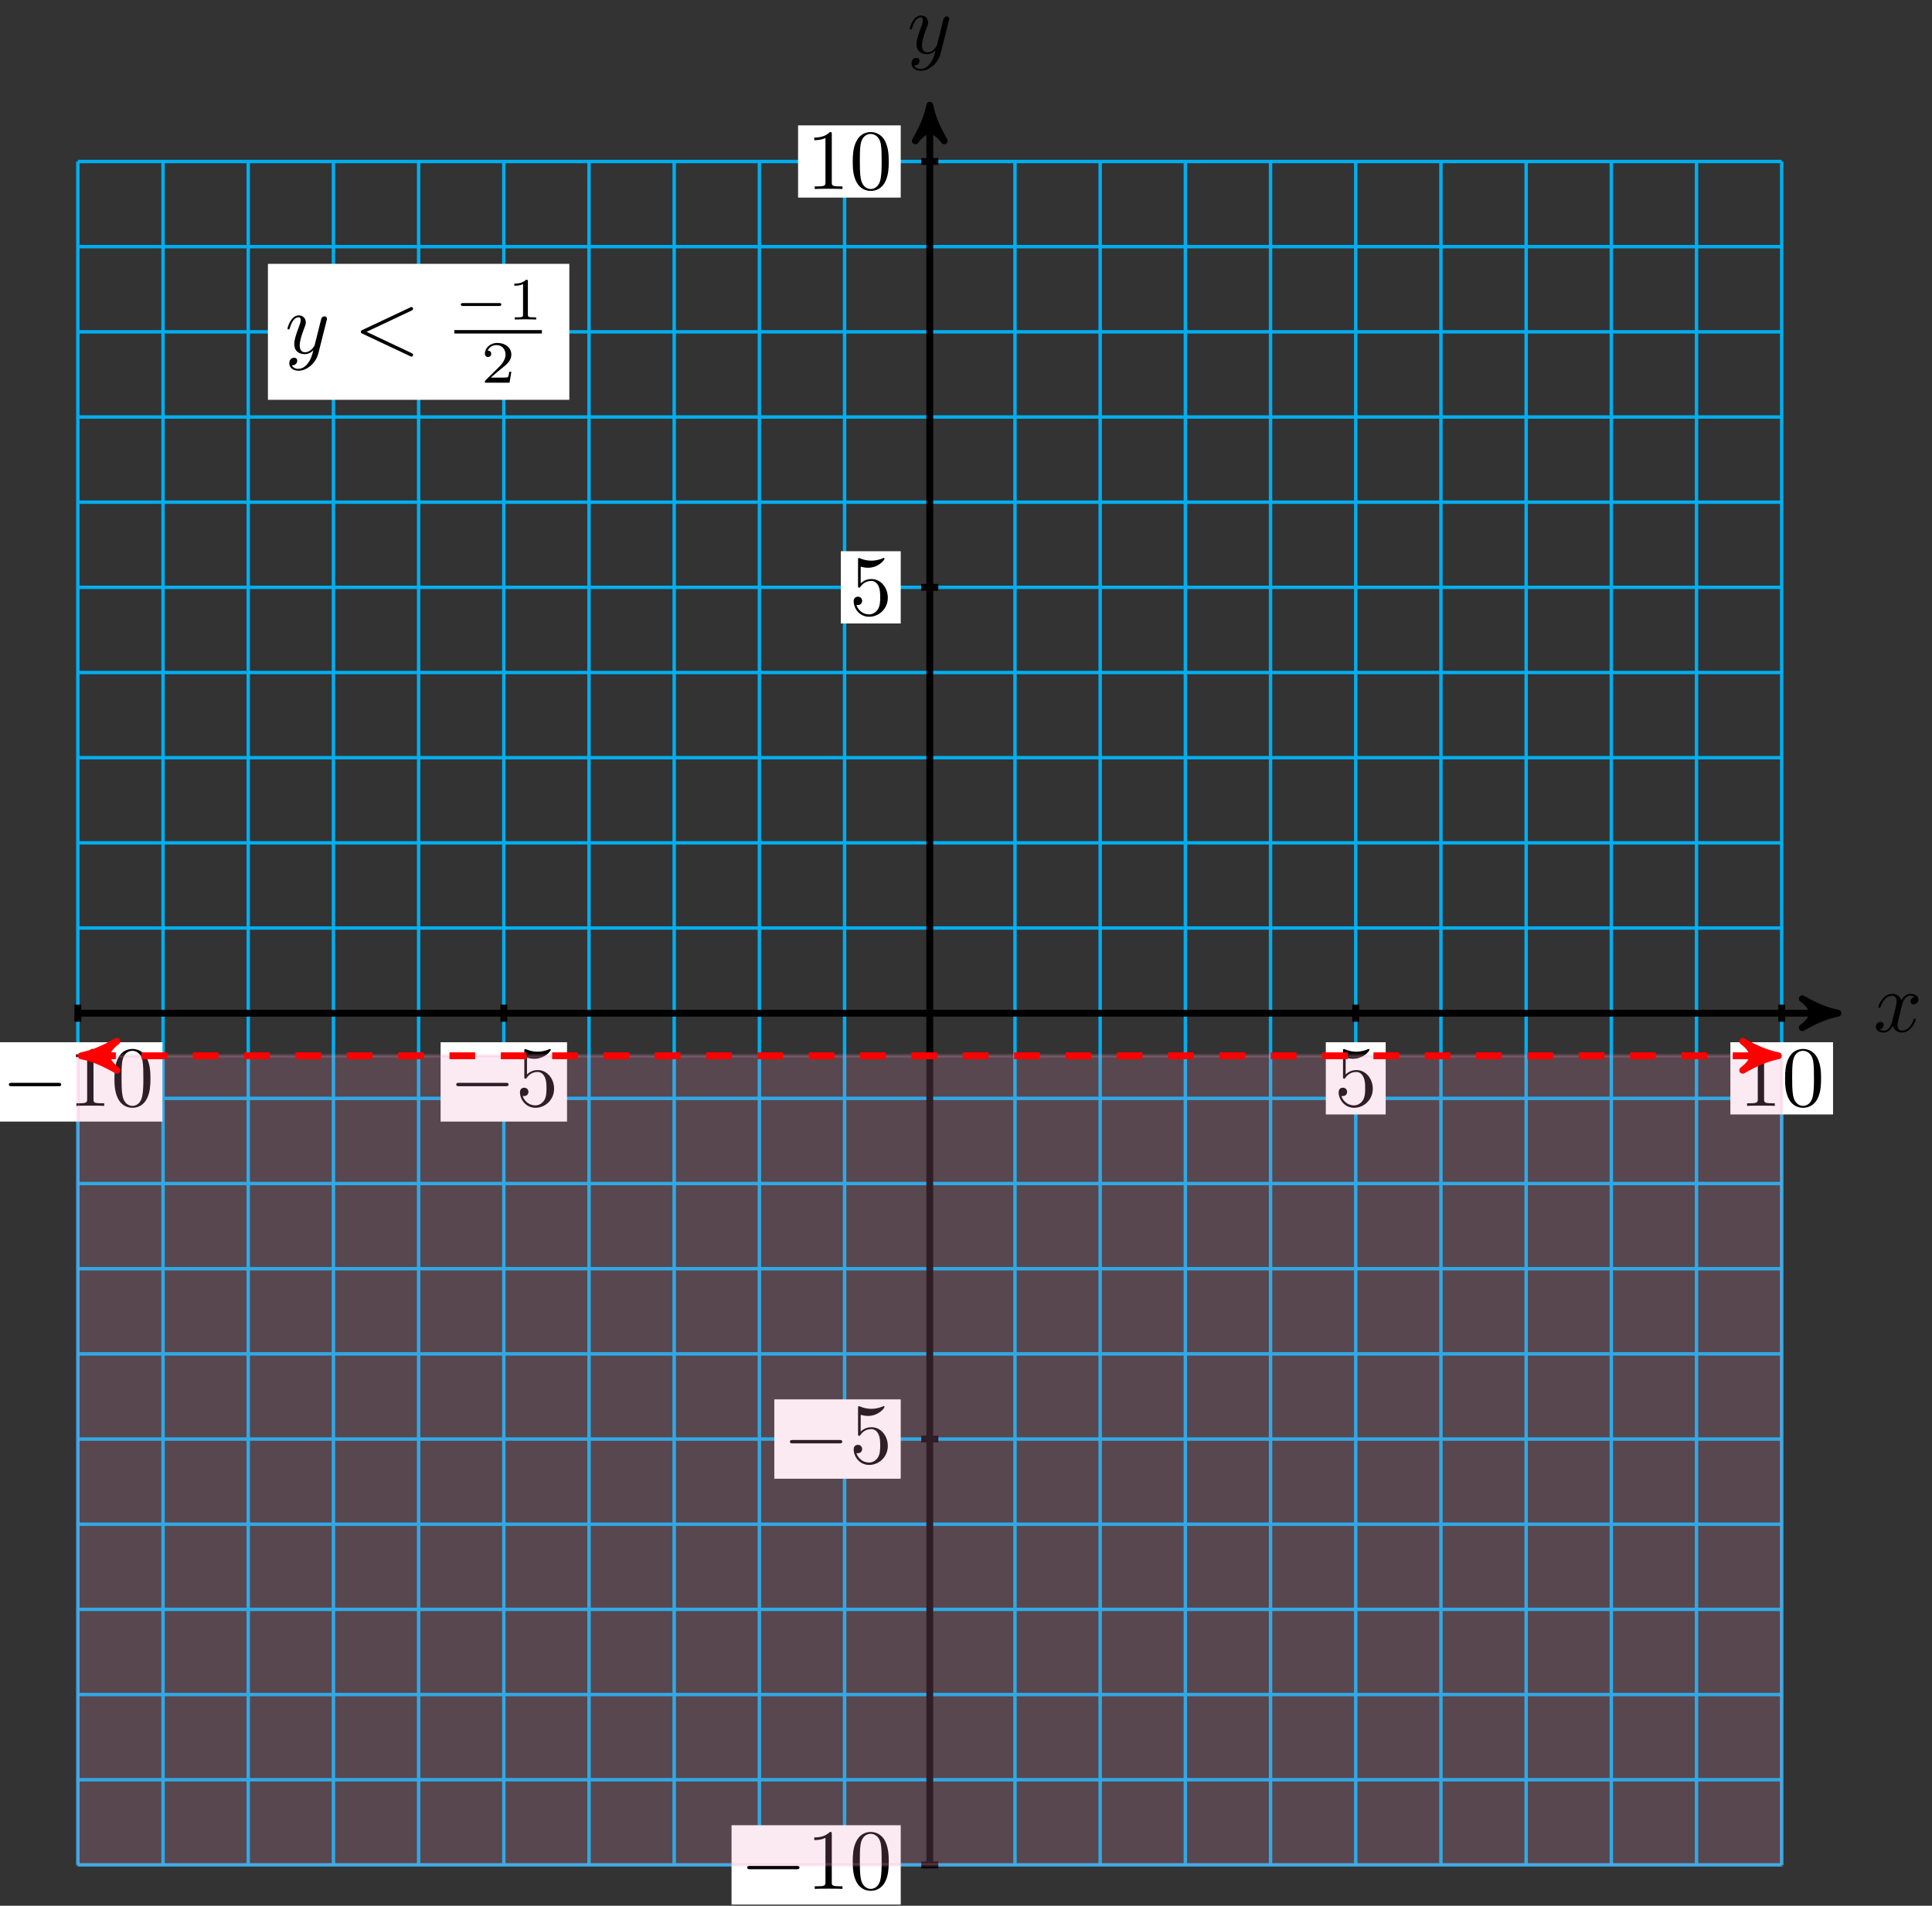 <svg xmlns="http://www.w3.org/2000/svg" xmlns:xlink="http://www.w3.org/1999/xlink" version="1.1" width="225" height="222" viewBox="0 0 225 222">
<rect x="0" y="0" width="225" height="222" fill="#333333" stroke="none"/>
<defs>
<path id="font_1_2" d="M.334 .302C.34 .328 .363 .42 .433 .42 .438 .42 .462 .42 .483 .407 .455 .402 .435 .377 .435 .353 .435 .337 .446 .318 .473 .318 .495 .318 .527 .336 .527 .376 .527 .428 .468 .442 .434 .442 .376 .442 .341 .389 .329 .366 .304 .432 .25 .442 .221 .442 .117 .442 .06 .313 .06 .288 .06 .278 .07 .278 .072 .278 .08 .278 .083 .28 .085 .289 .119 .395 .185 .42 .219 .42 .238 .42 .273 .411 .273 .353 .273 .322 .256 .255 .219 .115 .203 .053 .168 .011 .124 .011 .118 .011 .095 .011 .074 .024 .099 .029 .121 .05 .121 .078 .121 .105 .099 .113 .084 .113 .054 .113 .029 .087 .029 .055 .029 .009 .079-.011 .123-.011 .189-.011 .225 .059 .228 .065 .24 .028 .276-.011 .336-.011 .439-.011 .496 .118 .496 .143 .496 .153 .487 .153 .484 .153 .475 .153 .473 .149 .471 .142 .438 .035 .37 .011 .338 .011 .299 .011 .283 .043 .283 .077 .283 .099 .289 .121 .3 .165L.334 .302Z"/>
<path id="font_1_3" d="M.486 .381C.49 .395 .49 .397 .49 .404 .49 .422 .476 .431 .461 .431 .451 .431 .435 .425 .426 .41 .424 .405 .416 .374 .412 .356 .405 .33 .398 .303 .392 .276L.347 .096C.343 .081 .3 .011 .234 .011 .183 .011 .172 .055 .172 .092 .172 .138 .189 .2 .223 .288 .239 .329 .243 .34 .243 .36 .243 .405 .211 .442 .161 .442 .066 .442 .029 .297 .029 .288 .029 .278 .039 .278 .041 .278 .051 .278 .052 .28 .057 .296 .084 .39 .124 .42 .158 .42 .166 .42 .183 .42 .183 .388 .183 .363 .173 .337 .166 .318 .126 .212 .108 .155 .108 .108 .108 .019 .171-.011 .23-.011 .269-.011 .303 .006 .331 .034 .318-.018 .306-.067 .266-.12 .24-.154 .202-.183 .156-.183 .142-.183 .097-.18 .08-.141 .096-.141 .109-.141 .123-.129 .133-.12 .143-.107 .143-.088 .143-.057 .116-.053 .106-.053 .083-.053 .05-.069 .05-.118 .05-.168 .094-.205 .156-.205 .259-.205 .362-.114 .39-.001L.486 .381Z"/>
<path id="font_2_1" d="M.659 .23C.676 .23 .694 .23 .694 .25 .694 .27 .676 .27 .659 .27H.118C.101 .27 .083 .27 .083 .25 .083 .23 .101 .23 .118 .23H.659Z"/>
<path id="font_3_2" d="M.294 .64C.294 .664 .294 .666 .271 .666 .209 .602 .121 .602 .089 .602V.571C.109 .571 .168 .571 .22 .597V.079C.22 .043 .217 .031 .127 .031H.095V0C.13 .003 .217 .003 .257 .003 .297 .003 .384 .003 .419 0V.031H.387C.297 .031 .294 .042 .294 .079V.64Z"/>
<path id="font_3_1" d="M.46 .32C.46 .4 .455 .48 .42 .554 .374 .65 .292 .666 .25 .666 .19 .666 .117 .64 .076 .547 .044 .478 .039 .4 .039 .32 .039 .245 .043 .155 .084 .079 .127-.002 .2-.022 .249-.022 .303-.022 .379-.001 .423 .094 .455 .163 .46 .241 .46 .32M.249-0C.21-0 .151 .025 .133 .121 .122 .181 .122 .273 .122 .332 .122 .396 .122 .462 .13 .516 .149 .635 .224 .644 .249 .644 .282 .644 .348 .626 .367 .527 .377 .471 .377 .395 .377 .332 .377 .257 .377 .189 .366 .125 .351 .03 .294-0 .249-0Z"/>
<path id="font_3_3" d="M.449 .2C.449 .319 .367 .419 .259 .419 .211 .419 .168 .403 .132 .368V.564C.152 .558 .185 .551 .217 .551 .34 .551 .41 .642 .41 .655 .41 .661 .407 .666 .4 .666 .399 .666 .397 .666 .392 .663 .372 .654 .323 .634 .256 .634 .216 .634 .17 .641 .123 .662 .115 .665 .113 .665 .111 .665 .101 .665 .101 .657 .101 .641V.344C.101 .326 .101 .318 .115 .318 .122 .318 .124 .321 .128 .327 .139 .343 .176 .397 .257 .397 .309 .397 .334 .351 .342 .333 .358 .296 .36 .257 .36 .207 .36 .172 .36 .112 .336 .07 .312 .031 .275 .006 .229 .006 .156 .006 .099 .058 .082 .117 .085 .116 .088 .115 .099 .115 .132 .115 .149 .14 .149 .164 .149 .188 .132 .213 .099 .213 .085 .213 .05 .206 .05 .16 .05 .074 .119-.022 .231-.022 .347-.022 .449 .073 .449 .2Z"/>
<path id="font_1_1" d="M.675 .498C.687 .504 .694 .509 .694 .52 .694 .531 .685 .54 .674 .54 .671 .54 .669 .54 .656 .533L.102 .272C.091 .267 .083 .262 .083 .25 .083 .238 .091 .233 .102 .228L.656-.033C.669-.04 .671-.04 .674-.04 .685-.04 .694-.031 .694-.02 .694-.009 .687-.004 .675 .002L.15 .25 .675 .498Z"/>
<path id="font_4_1" d="M.744 .226C.76 .226 .784 .226 .784 .25 .784 .275 .761 .275 .744 .275H.148C.132 .275 .108 .275 .108 .251 .108 .226 .131 .226 .148 .226H.744Z"/>
<path id="font_5_1" d="M.335 .636C.335 .663 .333 .664 .305 .664 .241 .601 .15 .6 .109 .6V.564C.133 .564 .199 .564 .254 .592V.082C.254 .049 .254 .036 .154 .036H.116V0C.134 .001 .257 .004 .294 .004 .325 .004 .451 .001 .473 0V.036H.435C.335 .036 .335 .049 .335 .082V.636Z"/>
<path id="font_5_2" d="M.505 .182H.471C.468 .16 .458 .101 .445 .091 .437 .085 .36 .085 .346 .085H.162C.267 .178 .302 .206 .362 .253 .436 .312 .505 .374 .505 .469 .505 .59 .399 .664 .271 .664 .147 .664 .063 .577 .063 .485 .063 .434 .106 .429 .116 .429 .14 .429 .169 .446 .169 .482 .169 .5 .162 .535 .11 .535 .141 .606 .209 .628 .256 .628 .356 .628 .408 .55 .408 .469 .408 .382 .346 .313 .314 .277L.073 .039C.063 .03 .063 .028 .063 0H.475L.505 .182Z"/>
</defs>
<path transform="matrix(1,0,0,-1,108.282,118.027)" stroke-width=".399" stroke-linecap="butt" stroke-miterlimit="10" stroke-linejoin="miter" fill="none" stroke="#00aeef" d="M-99.216-99.216H99.216M-99.216-89.294H99.216M-99.216-79.372H99.216M-99.216-69.451H99.216M-99.216-59.529H99.216M-99.216-49.608H99.216M-99.216-39.686H99.216M-99.216-29.765H99.216M-99.216-19.843H99.216M-99.216-9.922H99.216M-99.216 0H99.216M-99.216 9.922H99.216M-99.216 19.843H99.216M-99.216 29.765H99.216M-99.216 39.686H99.216M-99.216 49.608H99.216M-99.216 59.529H99.216M-99.216 69.451H99.216M-99.216 79.372H99.216M-99.216 89.294H99.216M-99.216 99.212H99.216M-99.216-99.216V99.216M-89.294-99.216V99.216M-79.372-99.216V99.216M-69.451-99.216V99.216M-59.529-99.216V99.216M-49.608-99.216V99.216M-39.686-99.216V99.216M-29.765-99.216V99.216M-19.843-99.216V99.216M-9.922-99.216V99.216M0-99.216V99.216M9.922-99.216V99.216M19.843-99.216V99.216M29.765-99.216V99.216M39.686-99.216V99.216M49.608-99.216V99.216M59.529-99.216V99.216M69.451-99.216V99.216M79.372-99.216V99.216M89.294-99.216V99.216M99.212-99.216V99.216M99.216 99.216"/>
<path transform="matrix(1,0,0,-1,108.282,118.027)" stroke-width=".797" stroke-linecap="butt" stroke-miterlimit="10" stroke-linejoin="miter" fill="none" stroke="#000000" d="M-99.216 0H104.726"/>
<path transform="matrix(1,0,0,-1,213.01,118.027)" d="M1.036 0C-.259 .259-1.554 .777-3.108 1.684-1.554 .518-1.554-.518-3.108-1.684-1.554-.777-.259-.259 1.036 0Z"/>
<path transform="matrix(1,0,0,-1,213.01,118.027)" stroke-width=".797" stroke-linecap="butt" stroke-linejoin="round" fill="none" stroke="#000000" d="M1.036 0C-.259 .259-1.554 .777-3.108 1.684-1.554 .518-1.554-.518-3.108-1.684-1.554-.777-.259-.259 1.036 0Z"/>
<use data-text="x" xlink:href="#font_1_2" transform="matrix(9.963,0,0,-9.963,218.164,120.172)"/>
<path transform="matrix(1,0,0,-1,108.282,118.027)" stroke-width=".797" stroke-linecap="butt" stroke-miterlimit="10" stroke-linejoin="miter" fill="none" stroke="#000000" d="M0-99.216V104.726"/>
<path transform="matrix(0,-1,-1,-0,108.282,13.299)" d="M1.036 0C-.259 .259-1.554 .777-3.108 1.684-1.554 .518-1.554-.518-3.108-1.684-1.554-.777-.259-.259 1.036 0Z"/>
<path transform="matrix(0,-1,-1,-0,108.282,13.299)" stroke-width=".797" stroke-linecap="butt" stroke-linejoin="round" fill="none" stroke="#000000" d="M1.036 0C-.259 .259-1.554 .777-3.108 1.684-1.554 .518-1.554-.518-3.108-1.684-1.554-.777-.259-.259 1.036 0Z"/>
<use data-text="y" xlink:href="#font_1_3" transform="matrix(9.963,0,0,-9.963,105.661,6.208)"/>
<path transform="matrix(1,0,0,-1,108.282,118.027)" stroke-width=".797" stroke-linecap="butt" stroke-miterlimit="10" stroke-linejoin="miter" fill="none" stroke="#000000" d="M-99.216 .992V-.992"/>
<path transform="matrix(1,0,0,-1,108.282,118.027)" d="M-109.068-12.626H-89.363V-3.383H-109.068Z" fill="#ffffff"/>
<use data-text="&#x2212;" xlink:href="#font_2_1" transform="matrix(9.963,0,0,-9.963,.209,128.827)"/>
<use data-text="1" xlink:href="#font_3_2" transform="matrix(9.963,0,0,-9.963,7.958,128.827)"/>
<use data-text="0" xlink:href="#font_3_1" transform="matrix(9.963,0,0,-9.963,12.939,128.827)"/>
<path transform="matrix(1,0,0,-1,108.282,118.027)" stroke-width=".797" stroke-linecap="butt" stroke-miterlimit="10" stroke-linejoin="miter" fill="none" stroke="#000000" d="M.992-99.216H-.992"/>
<path transform="matrix(1,0,0,-1,108.282,118.027)" d="M-23.087-103.837H-3.383V-94.594H-23.087Z" fill="#ffffff"/>
<use data-text="&#x2212;" xlink:href="#font_2_1" transform="matrix(9.963,0,0,-9.963,86.19,220.04)"/>
<use data-text="1" xlink:href="#font_3_2" transform="matrix(9.963,0,0,-9.963,93.94,220.04)"/>
<use data-text="0" xlink:href="#font_3_1" transform="matrix(9.963,0,0,-9.963,98.921,220.04)"/>
<path transform="matrix(1,0,0,-1,108.282,118.027)" stroke-width=".797" stroke-linecap="butt" stroke-miterlimit="10" stroke-linejoin="miter" fill="none" stroke="#000000" d="M-49.608 .992V-.992"/>
<path transform="matrix(1,0,0,-1,108.282,118.027)" d="M-56.969-12.626H-42.246V-3.383H-56.969Z" fill="#ffffff"/>
<use data-text="&#x2212;" xlink:href="#font_2_1" transform="matrix(9.963,0,0,-9.963,52.308,128.827)"/>
<use data-text="5" xlink:href="#font_3_3" transform="matrix(9.963,0,0,-9.963,60.057,128.827)"/>
<path transform="matrix(1,0,0,-1,108.282,118.027)" stroke-width=".797" stroke-linecap="butt" stroke-miterlimit="10" stroke-linejoin="miter" fill="none" stroke="#000000" d="M.992-49.608H-.992"/>
<path transform="matrix(1,0,0,-1,108.282,118.027)" d="M-18.106-54.229H-3.383V-44.986H-18.106Z" fill="#ffffff"/>
<use data-text="&#x2212;" xlink:href="#font_2_1" transform="matrix(9.963,0,0,-9.963,91.172,170.431)"/>
<use data-text="5" xlink:href="#font_3_3" transform="matrix(9.963,0,0,-9.963,98.921,170.431)"/>
<path transform="matrix(1,0,0,-1,108.282,118.027)" stroke-width=".797" stroke-linecap="butt" stroke-miterlimit="10" stroke-linejoin="miter" fill="none" stroke="#000000" d="M49.608 .992V-.992"/>
<path transform="matrix(1,0,0,-1,108.282,118.027)" d="M46.121-11.796H53.095V-3.383H46.121Z" fill="#ffffff"/>
<use data-text="5" xlink:href="#font_3_3" transform="matrix(9.963,0,0,-9.963,155.4,128.827)"/>
<path transform="matrix(1,0,0,-1,108.282,118.027)" stroke-width=".797" stroke-linecap="butt" stroke-miterlimit="10" stroke-linejoin="miter" fill="none" stroke="#000000" d="M.992 49.608H-.992"/>
<path transform="matrix(1,0,0,-1,108.282,118.027)" d="M-10.357 45.401H-3.383V53.814H-10.357Z" fill="#ffffff"/>
<use data-text="5" xlink:href="#font_3_3" transform="matrix(9.963,0,0,-9.963,98.921,71.628)"/>
<path transform="matrix(1,0,0,-1,108.282,118.027)" stroke-width=".797" stroke-linecap="butt" stroke-miterlimit="10" stroke-linejoin="miter" fill="none" stroke="#000000" d="M99.216 .992V-.992"/>
<path transform="matrix(1,0,0,-1,108.282,118.027)" d="M93.238-11.796H105.193V-3.383H93.238Z" fill="#ffffff"/>
<use data-text="1" xlink:href="#font_3_2" transform="matrix(9.963,0,0,-9.963,202.518,128.827)"/>
<use data-text="0" xlink:href="#font_3_1" transform="matrix(9.963,0,0,-9.963,207.499,128.827)"/>
<path transform="matrix(1,0,0,-1,108.282,118.027)" stroke-width=".797" stroke-linecap="butt" stroke-miterlimit="10" stroke-linejoin="miter" fill="none" stroke="#000000" d="M.992 99.216H-.992"/>
<path transform="matrix(1,0,0,-1,108.282,118.027)" d="M-15.338 95.009H-3.383V103.422H-15.338Z" fill="#ffffff"/>
<use data-text="1" xlink:href="#font_3_2" transform="matrix(9.963,0,0,-9.963,93.94,22.02)"/>
<use data-text="0" xlink:href="#font_3_1" transform="matrix(9.963,0,0,-9.963,98.921,22.02)"/>
<g>
<path transform="matrix(1,0,0,-1,108.282,118.027)" d="M-99.216-4.961H99.216V-99.216H-99.216Z" fill="#f49ac1" fill-opacity=".2"/>
<path transform="matrix(1,0,0,-1,108.282,118.027)" stroke-width=".399" stroke-linecap="butt" stroke-miterlimit="10" stroke-linejoin="miter" fill="none" stroke="#f49ac1" stroke-opacity=".2" d="M-99.216-4.961H99.216V-99.216H-99.216Z"/>
</g>
<path transform="matrix(1,0,0,-1,108.282,118.027)" stroke-width=".797" stroke-linecap="butt" stroke-dasharray="2.989,2.989" stroke-miterlimit="10" stroke-linejoin="miter" fill="none" stroke="#ff0000" d="M-97.781-4.961H97.781"/>
<path transform="matrix(-1,-0,0,1,10.499,122.988)" d="M1.036 0C-.259 .259-1.554 .777-3.108 1.684-1.554 .518-1.554-.518-3.108-1.684-1.554-.777-.259-.259 1.036 0Z" fill="#ff0000"/>
<path transform="matrix(-1,-0,0,1,10.499,122.988)" stroke-width=".797" stroke-linecap="butt" stroke-linejoin="round" fill="none" stroke="#ff0000" d="M1.036 0C-.259 .259-1.554 .777-3.108 1.684-1.554 .518-1.554-.518-3.108-1.684-1.554-.777-.259-.259 1.036 0Z"/>
<path transform="matrix(1,0,0,-1,206.065,122.988)" d="M1.036 0C-.259 .259-1.554 .777-3.108 1.684-1.554 .518-1.554-.518-3.108-1.684-1.554-.777-.259-.259 1.036 0Z" fill="#ff0000"/>
<path transform="matrix(1,0,0,-1,206.065,122.988)" stroke-width=".797" stroke-linecap="butt" stroke-linejoin="round" fill="none" stroke="#ff0000" d="M1.036 0C-.259 .259-1.554 .777-3.108 1.684-1.554 .518-1.554-.518-3.108-1.684-1.554-.777-.259-.259 1.036 0Z"/>
<path transform="matrix(1,0,0,-1,108.282,118.027)" d="M-77.079 71.454H-41.979V87.291H-77.079Z" fill="#ffffff"/>
<use data-text="y" xlink:href="#font_1_3" transform="matrix(9.963,0,0,-9.963,33.193,41.144)"/>
<use data-text="&#x003c;" xlink:href="#font_1_1" transform="matrix(9.963,0,0,-9.963,41.194,41.144)"/>
<use data-text="&#x2212;" xlink:href="#font_4_1" transform="matrix(6.974,0,0,-6.974,52.915,37.22)"/>
<use data-text="1" xlink:href="#font_5_1" transform="matrix(6.974,0,0,-6.974,59.142,37.22)"/>
<path transform="matrix(1,0,0,-1,-162.09,-63.888)" stroke-width=".399" stroke-linecap="butt" stroke-miterlimit="10" stroke-linejoin="miter" fill="none" stroke="#000000" d="M215.001-102.538H225.199"/>
<use data-text="2" xlink:href="#font_5_2" transform="matrix(6.974,0,0,-6.974,56.029,44.579)"/>
</svg>
